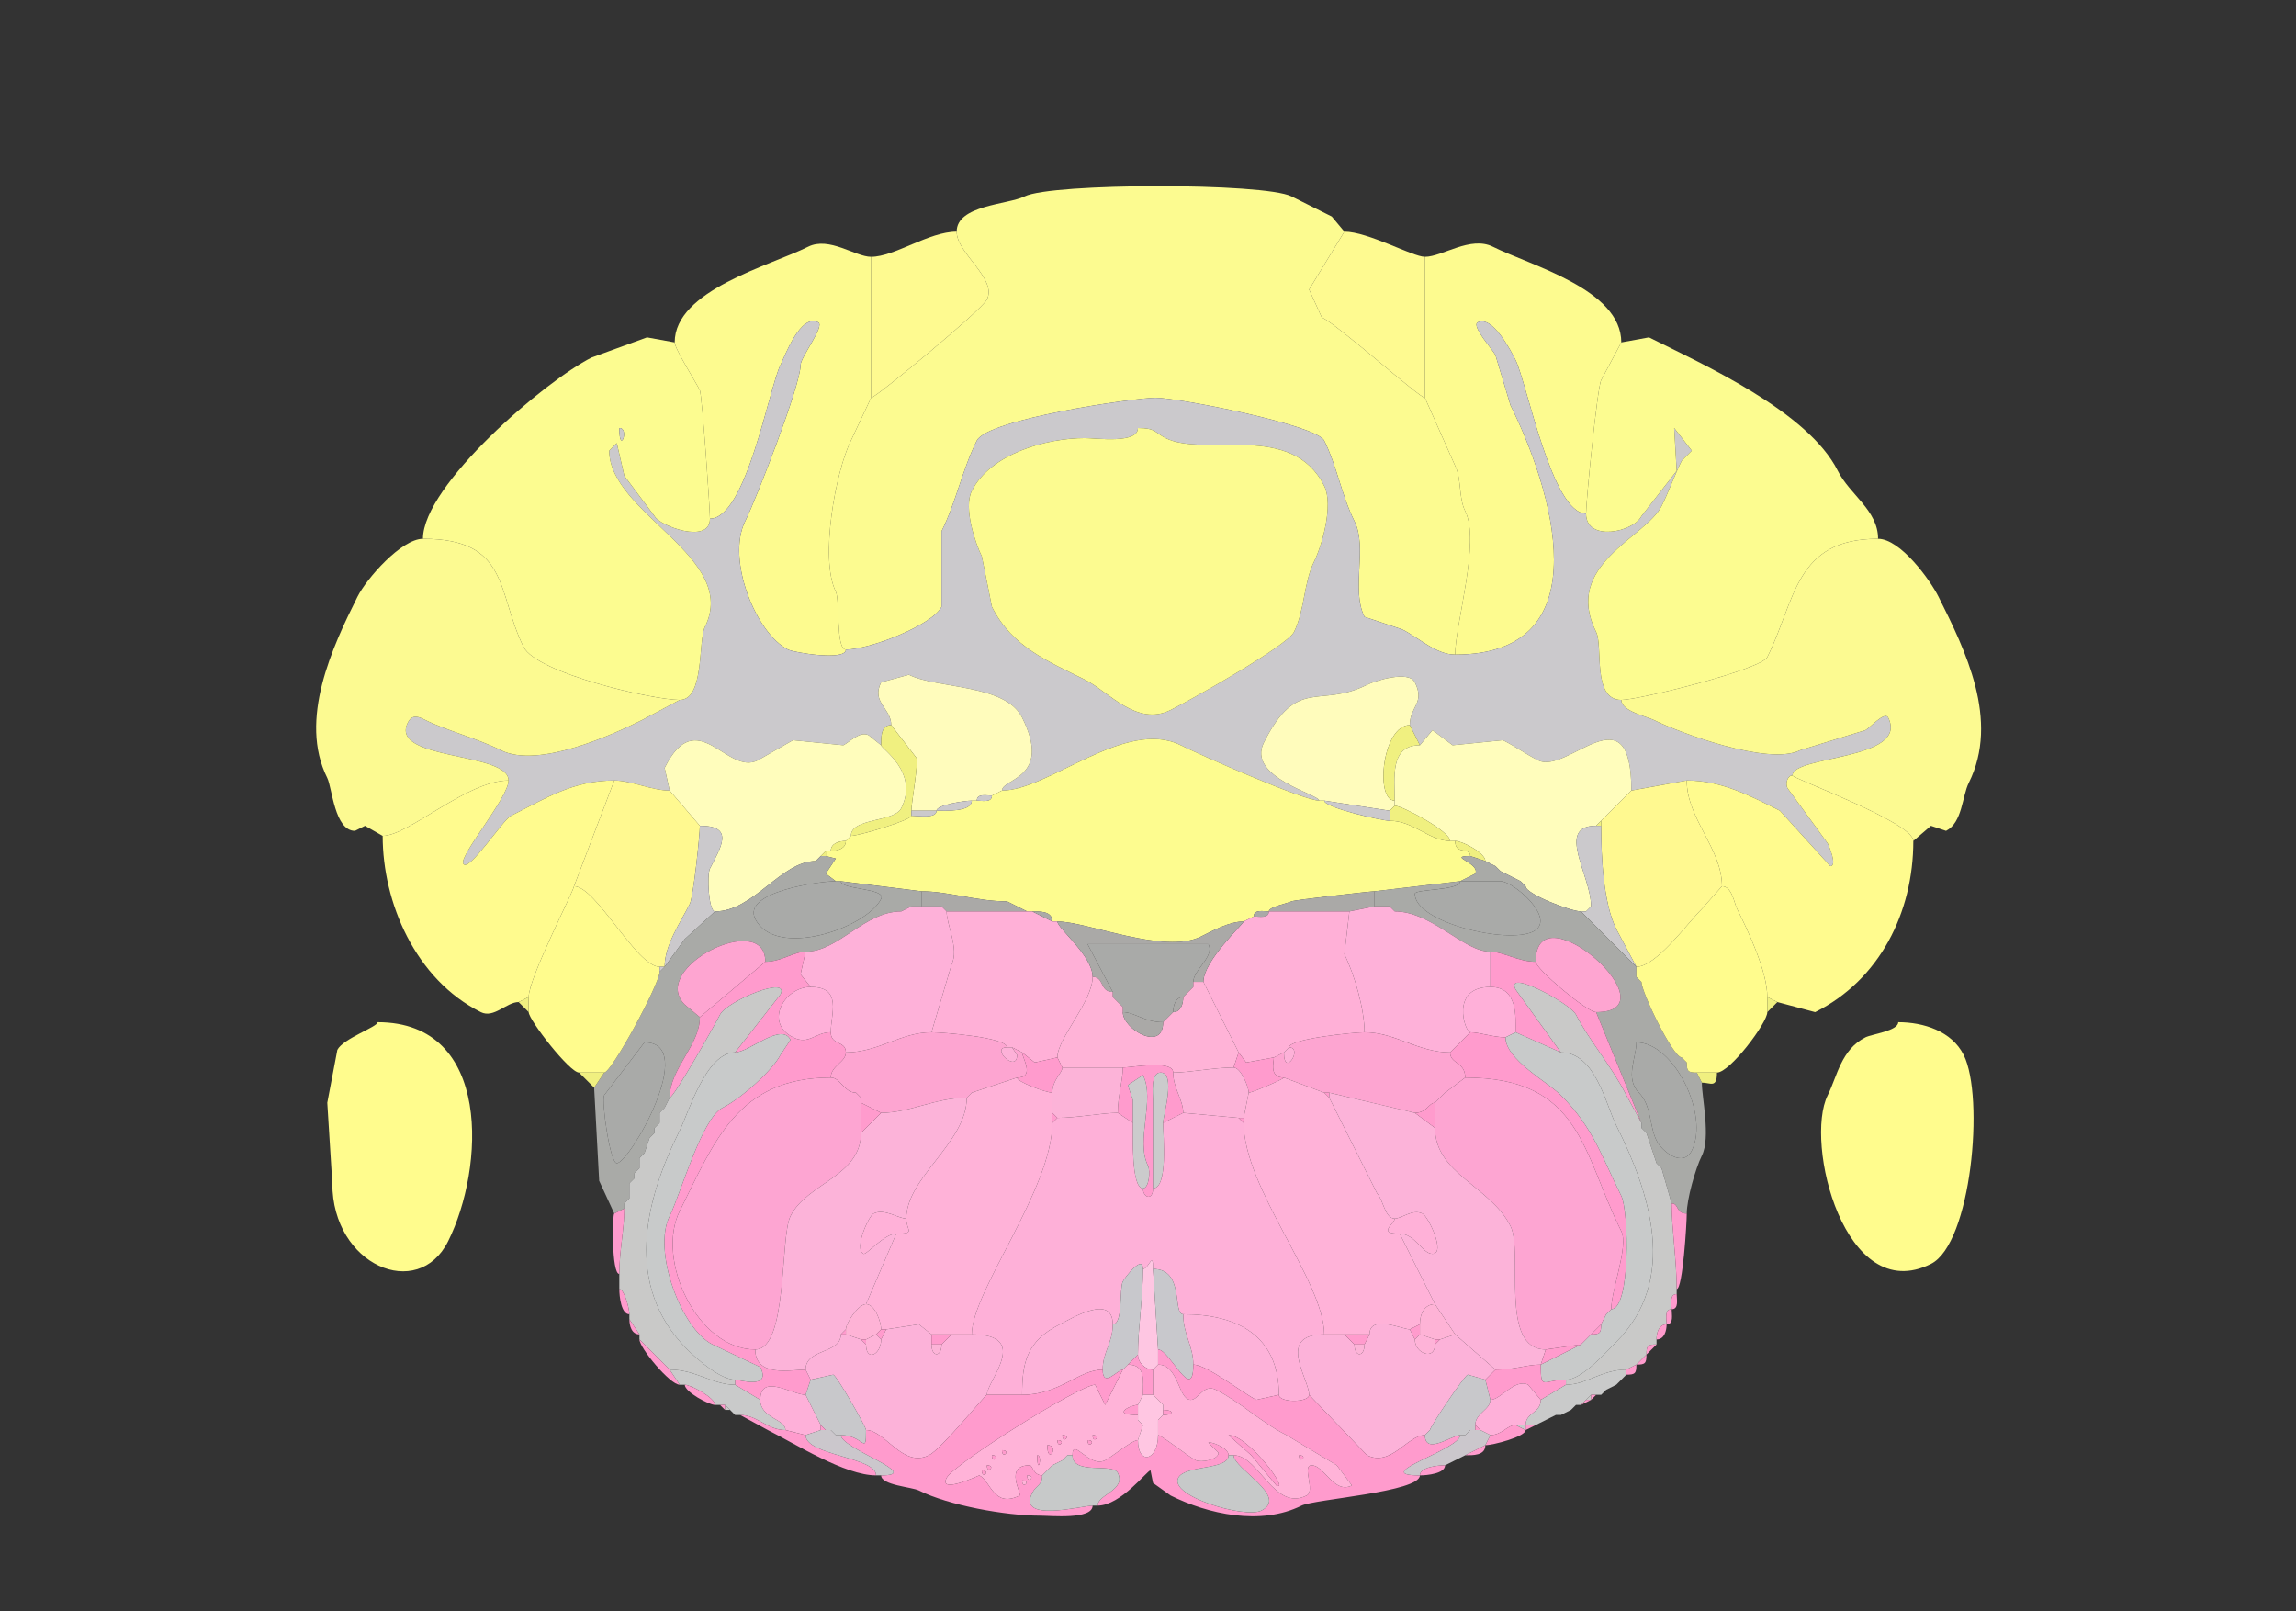 <svg xmlns="http://www.w3.org/2000/svg" viewBox="0 0 456 320"><rect x="0" y="0" width="456" height="320" fill="#333333" stroke="none"/><path fill="#FCFB90" id="CUL4, 5" d="M168 129c4.727 0 17.18-4.859 19-8.5v-15c2.863-5.727 4.132-12.265 7-18 2.122-4.245 31.215-8.5 35.5-8.5 4.581 0 31.938 5.376 33.5 8.5 2.491 4.981 3.45 10.9 6 16 2.649 5.298-.742 13.516 2 19l7.5 2.5c3.234 1.617 6.712 5 10.5 5 0-6.001 5.04-22.42 2-28.5-1.358-2.716-.694-6.388-2-9L283 79c-1.083 0-16.947-14.224-20.5-16l-2.5-5.5 7-11.5-2.5-3-8-4c-5.487-2.743-47.643-2.678-53 0-3.315 1.657-13.5 1.706-13.5 7 0 4.37 8.104 9.292 6 13.5-1.056 2.112-22.091 19.5-23 19.5l-4 8.5c-3.003 6.006-6.264 23.472-3 30 .824 1.648-.034 11.5 2 11.5Z"/><path fill="#FEFA90" id="DEC" d="M173 51v28c.909 0 21.944-17.388 23-19.5 2.104-4.208-6-9.13-6-13.5-5.53 0-12.34 5-17 5ZM283 51v28c-1.083 0-16.947-14.224-20.5-16l-2.5-5.5 7-11.5c4.706 0 13.575 5 16 5Z"/><path fill="#FDFB8F" id="SIM" d="M141 103c7.199 0 11.757-26.015 14-30.5.878-1.756 3.952-10.274 7.5-8.5 1.397.699-3.5 6.927-3.5 8.5 0 3.99-8.855 26.71-11 31-3.809 7.618 2.174 22.337 8.5 25.5 1.197.598 11.5 2.316 11.5 0-2.034 0-1.176-9.852-2-11.5-3.264-6.528-.003-23.994 3-30l4-8.5V51c-3.138 0-8.309-4.096-12.5-2-7.606 3.803-26.5 8.615-26.5 19 0 1.225 4.225 7.95 5 9.5.418.836 2 23.33 2 25.5ZM315 102c-6.784 0-11.78-26.06-14-30.5-.841-1.682-4.586-8.957-7.5-7.5-1.36.68 2.995 5.49 3.5 6.5l3 10c7.942 15.884 18.718 49.5-11 49.5 0-6.001 5.04-22.42 2-28.5-1.358-2.716-.694-6.388-2-9L283 79V51c3.441 0 9.054-4.223 13.5-2 7.513 3.756 25.5 8.43 25.5 19l-4 7.5c-.787 1.574-3 24.065-3 26.5Z"/><path fill="#CBC9CC" id="arb" fill-rule="evenodd" d="M226 85c0 3.195-8.327 2-10.5 2-7.787 0-18.829 3.159-22.5 10.5-1.679 3.358.721 10.442 2 13l2 10c4.006 8.013 11.196 10.848 18.5 14.5 4.685 2.342 10.256 9.372 17 6 4.112-2.056 23.125-12.75 24.5-15.5 2.107-4.213 1.941-9.881 4-14 1.461-2.922 3.918-11.164 2-15-6.45-12.9-23.68-5.59-31.5-9.5-2.175-1.087-1.915-2-5.5-2m-27 72c9.211 0 24.54-14.48 35.5-9 3.841 1.921 24.448 11 27.5 11 0-1.254-14.437-4.627-11-11.5 6.638-13.276 10.979-6.739 20.5-11.5 1.686-.843 8.295-2.91 9.5-.5 2.083 4.166-1 4.757-1 8.5l2 4 2.5-3 4 3 10-1c2.424 1.212 4.504 2.752 7 4 5.829 2.915 18.5-14.387 18.5 6l11-2c6.963 0 12.71 3.105 18.5 6l10 11c1.513 0-.367-4.234-.5-4.5l-8-11c-.44-.879-.028-2.5 1-2.5 0-3.997 23.243-3.014 19-11.5-.67-1.34-3.673 2.086-4.5 2.5l-13 4c-6.273 3.137-24.101-3.55-29-6-1.426-.713-6.5-1.764-6.5-4-5.833 0-3.564-10.628-5-13.5-6.679-13.358 9.852-18.703 13-25 1.456-2.912 2.613-6.226 4-9l2-2-3.5-4.5.5 8.5-7 9c-1.599 3.197-11 5.17-11-.5-6.784 0-11.78-26.06-14-30.5-.841-1.682-4.586-8.957-7.5-7.5-1.36.68 2.995 5.49 3.5 6.5l3 10c7.942 15.884 18.718 49.5-11 49.5-3.788 0-7.266-3.383-10.5-5l-7.5-2.5c-2.742-5.484.649-13.702-2-19-2.55-5.1-3.509-11.019-6-16-1.562-3.124-28.919-8.5-33.5-8.5-4.285 0-33.378 4.255-35.5 8.5-2.868 5.735-4.137 12.273-7 18v15c-1.82 3.641-14.273 8.5-19 8.5 0 2.316-10.303.598-11.5 0-6.326-3.163-12.309-17.882-8.5-25.5 2.145-4.29 11-27.01 11-31 0-1.573 4.897-7.801 3.5-8.5-3.548-1.774-6.622 6.744-7.5 8.5-2.243 4.485-6.801 30.5-14 30.5 0 5.182-10.034 1.432-11-.5l-6-8-1.5-6.5-1.5 1.5c0 12.496 25.913 21.174 19 35-1.354 2.708-.066 14.5-5 14.5l-7.5 4c-5.636 2.818-20.596 9.702-28 6-4.749-2.374-10.895-3.948-15-6-1.296-.648-2.613-1.274-3.5.5-3.8 7.602 20 5.73 20 11.5 0 3.351-9.805 14.889-9 16.5.986 1.972 7.834-8.667 9.5-9.5 6.782-3.391 12.257-7 20.5-7 3.291 0 7.508 2 11 2l-1-4.5c6.471-12.941 12.329 1.586 18.5-1.5l7-4 10 1c1.256-.628 3.267-2.867 5-2l2.5 2c0-1.465-.109-4 2-4 0-3.363-4.005-4.491-2-8.5l5.5-1.5c5.682 2.841 19.147 1.795 22.5 8.5 6.068 12.135-4 12.068-4 14.5Z"/><path fill="#FCFC90" id="ANcr1" fill-rule="evenodd" d="M123 85c0 5.567 2.112 0 0 0m-39 22c17.321 0 14.645 10.79 20 21.5 2.567 5.133 25.472 10.5 31 10.5 4.934 0 3.646-11.792 5-14.5 6.913-13.826-19-22.504-19-35l1.5-1.5 1.5 6.5 6 8c.966 1.932 11 5.682 11 .5 0-2.17-1.582-24.664-2-25.5-.775-1.55-5-8.275-5-9.5l-5.5-1-11 4C108.312 75.594 84 96.338 84 107Z"/><path fill="#FCFC90" id="ANcr1" d="M373 107c-16.568 0-16.351 12.201-22 23.5-1.242 2.483-25.472 8.5-29 8.5-5.833 0-3.564-10.628-5-13.5-6.679-13.358 9.852-18.703 13-25 1.456-2.912 2.613-6.226 4-9l2-2-3.5-4.5.5 8.5-7 9c-1.599 3.197-11 5.17-11-.5 0-2.435 2.213-24.926 3-26.5l4-7.5 5.5-1c10.717 5.358 31.594 14.689 37.5 26.5 2.378 4.755 8 7.826 8 13.5Z"/><path fill="#CBC9CC" id="arb" d="M123 85c0 5.567 2.112 0 0 0Z"/><path fill="#FCFB90" id="CUL4, 5" d="M226 85c0 3.195-8.327 2-10.5 2-7.787 0-18.829 3.159-22.5 10.5-1.679 3.358.721 10.442 2 13l2 10c4.006 8.013 11.196 10.848 18.5 14.5 4.685 2.342 10.256 9.372 17 6 4.112-2.056 23.125-12.75 24.5-15.5 2.107-4.213 1.941-9.881 4-14 1.461-2.922 3.918-11.164 2-15-6.45-12.9-23.68-5.59-31.5-9.5-2.175-1.087-1.915-2-5.5-2Z"/><path fill="#FCFA91" id="ANcr2" d="M101 155c-8.253 0-19.885 11-25 11l-3.5-2-2 1c-4.06 0-4.523-8.547-5.5-10.5-5.78-11.559 1.043-26.087 6-36 1.794-3.588 8.74-11.5 13-11.5 17.321 0 14.645 10.79 20 21.5 2.567 5.133 25.472 10.5 31 10.5l-7.5 4c-5.636 2.818-20.596 9.702-28 6-4.749-2.374-10.895-3.948-15-6-1.296-.648-2.613-1.274-3.5.5-3.8 7.602 20 5.73 20 11.5ZM356 154c0 .597 24 9.324 24 13l3.5-3 3 1c3.244-1.622 3.201-6.903 4.5-9.5 6.246-12.492-.75-26.5-6-37-1.667-3.335-7.579-11.5-12-11.5-16.568 0-16.351 12.201-22 23.5-1.242 2.483-25.472 8.5-29 8.5 0 2.236 5.074 3.287 6.5 4 4.899 2.45 22.727 9.137 29 6l13-4c.827-.414 3.83-3.84 4.5-2.5 4.243 8.486-19 7.503-19 11.5Z"/><path fill="#FFFCBC" id="FN" d="M181 161h5c0-1.175 5.704-2 7-2h1c0-1.473 1.952-1 3-1l2-1c0-2.432 10.068-2.365 4-14.5-3.353-6.705-16.818-5.659-22.5-8.5l-5.5 1.5c-2.005 4.009 2 5.137 2 8.5l5 6.5c.479.959-1 8.922-1 10.5ZM277 160l-1 1-13-2h-1c0-1.254-14.437-4.627-11-11.5 6.638-13.276 10.979-6.739 20.5-11.5 1.686-.843 8.295-2.91 9.5-.5 2.083 4.166-1 4.757-1 8.5-5.451 0-6.985 15-3 15v1Z"/><path fill="#F0F080" id="CB" d="M181 162c0 .864-10.412 4-12 4 0-3.598 8.592-2.685 10-5.5 3.583-7.167-4-11.808-4-12.5 0-1.465-.109-4 2-4l5 6.5c.479.959-1 8.922-1 10.5v1ZM282 148c-6.017 0-5 6.483-5 11-3.985 0-2.451-15 3-15l2 4Z"/><path fill="#FFFDBC" id="IP" d="M314 181h1l1-1c0-6.168-7.149-16 1-16l1-1 6-6c0-20.387-12.671-3.085-18.5-6-2.496-1.248-4.576-2.788-7-4l-10 1-4-3-2.5 3c-6.017 0-5 6.483-5 11v1c1.475 0 11 5.083 11 7h1c1.417 0 6 2.383 6 4l2 1 1 1 4 2 1 1c0 1.546 9.018 5 11 5ZM162 171c-6.864 0-12.339 10-20 10-1.258 0-1.639-7.221-1-8.5 2.044-4.088 5.091-8.5-2-8.5l-6-7-1-4.5c6.471-12.941 12.329 1.586 18.5-1.5l7-4 10 1c1.256-.628 3.267-2.867 5-2l2.5 2c0 .692 7.583 5.333 4 12.5-1.408 2.815-10 1.902-10 5.5l-1 1c-1.238 0-3 .423-3 2h-1l-1 1-1 1Z"/><path fill="#FDFC8F" id="NOD" d="M210 183c5.862 0 21.278 6.611 28.5 3 2.4-1.2 5.689-3 8.5-3l2-1c0-1.473 1.952-1 3-1 0-.918 3.595-1.548 4.5-2 .575-.288 15.733-2 16.5-2l17-2 3-1.5c1.051-2.102-5.77-3.5-1-3.5 0-1.916-3-.07-3-3h-1c-4.16 0-7.263-4-12-4-1.505 0-13-2.608-13-4h-1c-3.052 0-23.659-9.079-27.5-11-10.96-5.48-26.289 9-35.5 9l-2 1c0 1.473-1.952 1-3 1h-1c0 2.273-5.226 2-7 2 0 1.643-3.765 1-5 1 0 .864-10.412 4-12 4l-1 1c0 1.577-1.762 2-3 2h-1v1l2 .5-2 3 2 1.5h1l16 2c5.443 0 10.891 2 17 2l4 2h1c1.465 0 4-.109 4 2h1Z"/><path fill="#FFFB8E" id="PRM" d="m351 198 2 1 7.5 2c12.771-6.386 19.5-19.732 19.5-34 0-3.676-24-12.403-24-13-1.028 0-1.44 1.621-1 2.5l8 11c.133.266 2.013 4.5.5 4.5l-10-11c-5.79-2.895-11.537-6-18.5-6 0 7.616 7 13.52 7 21 1.988 0 2.408 3.315 3 4.5 2.22 4.439 6 12.424 6 17.5ZM105 198l-2 1c-2.379 0-4.917 3.292-7.5 2-13.024-6.512-19.5-21.79-19.5-35 5.115 0 16.747-11 25-11 0 3.351-9.805 14.889-9 16.5.986 1.972 7.834-8.667 9.5-9.5 6.782-3.391 12.257-7 20.5-7l-8 21c0 .827-9 18.202-9 22Z"/><path fill="#FFF990" id="COPY" d="M131 192h1c0-4.335 3.16-8.82 5-12.5.703-1.406 2-13.668 2-15.5l-6-7c-3.492 0-7.709-2-11-2l-8 21c4.388 0 12.422 16 17 16ZM342 176l-4 4.5c-2.964 2.964-9.117 11.5-13 11.5l-4-7.5c-2.58-5.16-3-14.433-3-20.5v-1l6-6 11-2c0 7.616 7 13.52 7 21Z"/><path fill="#CBC9CC" id="arb" d="m199 157-2 1 2-1ZM197 158c-1.048 0-3-.473-3 1 1.048 0 3 .473 3-1ZM193 159c-1.296 0-7 .825-7 2 1.774 0 7 .273 7-2ZM276 161v2c-1.505 0-13-2.608-13-4l13 2Z"/><path fill="#F0F080" id="CB" d="M276 163c4.737 0 7.84 4 12 4 0-1.917-9.525-7-11-7l-1 1v2Z"/><path fill="#CBC9CC" id="arb" d="M186 161c0 1.643-3.765 1-5 1v-1h5Z"/><path fill="#F0F080" id="CB" d="M317 164h1v-1l-1 1Z"/><path fill="#CBC9CC" id="arb" d="m142 181-6 5.5-4 5.5c0-4.335 3.16-8.82 5-12.5.703-1.406 2-13.668 2-15.5 7.091 0 4.044 4.412 2 8.5-.639 1.279-.258 8.5 1 8.5ZM314 181h1l1-1c0-6.168-7.149-16 1-16h1c0 6.067.42 15.34 3 20.5l4 7.5-11-11Z"/><path fill="#F0F080" id="CB" d="m169 166-1 1 1-1ZM168 167c-1.238 0-3 .423-3 2 1.238 0 3-.423 3-2ZM292 170l3 1c0-1.617-4.583-4-6-4 0 2.93 3 1.084 3 3ZM163 170h1v-1l-1 1ZM163 170l-1 1 1-1Z"/><path fill="#A9AAA7" id="V4r" fill-rule="evenodd" d="m128 207-8 10.5c-.595 1.19 1.151 13.5 2.5 13.5 2.529 0 16.325-24 5.5-24m-4 33-2 1-3-6.5-1-18.5 2-3c1.46 0 11-17.637 11-20l1-1 4-5.5 6-5.5c7.661 0 13.136-10 20-10l1-1h1l2 .5-2 3 2 1.5c-3.197 0-18.701 2.098-16 7.5 3.992 7.984 22.057 1.886 25-4 1.072-2.144-8-1.79-8-3.5l16 2v3h-2l-2 1c-7.346 0-12.463 8-19 8-2.338 0-4.862 2-8 2 0-10.369-23.255 1.245-16 8.5l3 2.5c0 5.602-6 10.211-6 16l-1 2-1 1v2l-1 1v1l-1 1-1 3-1 1v2l-1 1v1l-1 1v3l-1 1v1ZM325 207c0 3.058-2.325 7.175.5 10 2.536 2.536 2.039 6.579 3.5 9.5 1.135 2.27 5.287 5.426 7 2 3.537-7.074-3.544-21.5-11-21.5m7 32c1.481 0 .785 2 3 2 0-2.777 1.715-8.931 3-11.5 1.792-3.583 0-11.482 0-14.5l-1-2c-1.747 0-2-.253-2-2l-1-1c-1.733 0-8-13.011-8-15l-1-1v-2l-11-11c-1.982 0-11-3.454-11-5l-1-1-4-2-1-1-2-1-3-1c-4.77 0 2.051 1.398 1 3.5l-3 1.5h8c2.606 0 11.341 7.58 6.5 10-5.14 2.57-23.5-1.819-23.5-7.5 0-.978 9-.594 9-2.5l-17 2v3h3l1 1c7.359 0 13.661 8 19 8 2.526 0 5.577 2 9 2 0-14.895 27.749 10 12 10l9 22v1l1 1 2 6 1 1 2 7Z"/><path fill="#F0F080" id="CB" d="m297 172 1 1-1-1Z"/><path fill="#A9AAA8" id="chpl" d="M166 175h1c0 1.71 9.072 1.356 8 3.5-2.943 5.886-21.008 11.984-25 4-2.701-5.402 12.803-7.5 16-7.5ZM290 175c0 1.906-9 1.522-9 2.5 0 5.681 18.36 10.07 23.5 7.5 4.841-2.42-3.894-10-6.5-10h-8Z"/><path fill="#F0F080" id="CB" d="m302 175 1 1-1-1Z"/><path fill="#FFFC8D" id="PFL" d="M115 213h5c1.46 0 11-17.637 11-20v-1c-4.578 0-12.612-16-17-16 0 .827-9 18.202-9 22v3c0 1.548 8.123 12 10 12ZM337 213h4c2.567 0 10-9.868 10-12v-3c0-5.076-3.78-13.061-6-17.5-.592-1.185-1.012-4.5-3-4.5l-4 4.5c-2.964 2.964-9.117 11.5-13 11.5v2l1 1c0 1.989 6.267 15 8 15l1 1c0 1.747.253 2 2 2Z"/><path fill="#AAA9A7" id="V4" d="M188 181h16l-4-2c-6.109 0-11.557-2-17-2v3h4l1 1ZM252 181h16l5-1v-3c-.767 0-15.925 1.712-16.5 2-.905.452-4.5 1.082-4.5 2Z"/><path fill="#FF9BCD" id="MY" d="m181 180-2 1 2-1Z"/><path fill="#FEB1D9" id="SPIV" d="M185 205c-6.087 0-10.545 4-17 4 0-2.349-3-1.382-3-4 0-3.686 2.374-9-4-9l-2-2.5 1-4.5c6.537 0 11.654-8 19-8l2-1h6l1 1c0 2.618 2.514 7.472 1 10.5l-4 13.5Z"/><path fill="#FF9BCD" id="MY" d="m187 180 1 1-1-1Z"/><path fill="#FEB1D9" id="SPIV" d="m292 205-4 4c-6.358 0-10.903-4-17-4 0-4.597-2.007-11.515-4-15.5l1-8.5 5-1h3l1 1c7.359 0 13.661 8 19 8v7c-8.088 0-5.04 9-4 9Z"/><path fill="#FF9BCD" id="MY" d="m276 180 1 1-1-1Z"/><path fill="#F0F080" id="CB" d="m316 180-1 1 1-1Z"/><path fill="#FFB0D7" id="MV" d="m203 209 2.5 2 4.5-1c0-3.814 7-11.103 7-16 0-4.208-7-9.65-7-11h-1l-4-2h-17c0 2.618 2.514 7.472 1 10.5l-4 13.5c2.061 0 15 1.008 15 3h1l2 1Z"/><path fill="#AAA9A7" id="V4" d="M205 181c1.465 0 4-.109 4 2l-4-2ZM252 181c-1.048 0-3-.473-3 1 1.048 0 3 .473 3-1Z"/><path fill="#FFB0D7" id="MV" d="m255 209-2 1-5.5 1-1.5-2-7-14c0-4.222 8-11.547 8-12l2-1c1.048 0 3 .473 3-1h16l-1 8.5c1.993 3.985 4 10.903 4 15.5-2.036 0-15 1.296-15 3l-1 1Z"/><path fill="#AAA9A7" id="V4" d="m249 182-2 1 2-1ZM237 195h2c0-4.222 8-11.547 8-12-2.811 0-6.1 1.8-8.5 3-7.222 3.611-22.638-3-28.5-3 0 1.35 7 6.792 7 11 2.349 0 1.382 3 4 3l-5-9.5h24c1.265 2.529-3 5.075-3 7.5Z"/><path fill="#FEA5D1" id="DCO" d="m152 191-13 11-3-2.5c-7.255-7.255 16-18.869 16-8.5Z"/><path fill="#A9AAA8" id="chpl" d="m232 202-1 1c-3.73 0-5.657-2-8-2v-1l-2-2v-1l-5-9.5h24c1.265 2.529-3 5.075-3 7.5v1l-1 1-1 1c-1.577 0-2 1.762-2 3l-1 1Z"/><path fill="#FEA5D1" id="DCO" d="M305 191c0 1.38 10.141 10 12 10 15.749 0-12-24.895-12-10Z"/><path fill="#FF9BCD" id="MY" d="M160 277c-2.607 0-9-4.379-9 1l-5-3v-1c.837 0 7.253 2.006 5-2.5l-9.5-4.5c-6.214-3.107-11.953-18.595-8.5-25.5 2.134-4.269 6.366-19.433 10.5-21.5 3.84-1.92 10.049-7.597 11.5-10.5l2-3c-1.787-3.574-8.247 2.5-11 2.5l9-11.5c1.965-3.93-10.67 1.341-12 4-1.028 2.056-9.191 16.5-10 16.5 0-5.789 6-10.398 6-16l13-11c3.138 0 5.662-2 8-2l-1 4.5 2 2.5c-5.259 0-9.264 7.118-3.5 10 3.191 1.596 4.364-1 7.5-1 0 2.618 3 1.651 3 4 0 1.947-3 2.636-3 5-18.552 0-23.141 12.781-30 26.5-4.82 9.64 3.484 27.5 15 27.5 0 5.609 7.171 4 10 4l1 2-1 3ZM310 209l-9-12.5c-2.145-4.29 10.914 2.828 12 5 2.432 4.863 7.199 10.398 10 16l3 5.5-9-22c-1.859 0-12-8.62-12-10-3.423 0-6.474-2-9-2v7c5.535 0 5 6.057 5 9l9 4Z"/><path fill="#CBC9CC" id="arb" d="m132 192-1 1v-1h1Z"/><path fill="#FFB3D7" id="PRP" d="M245 212c-3.962 0-8.688 1-12 1 0-2.601-8.235-1-10-1h-12l-1-2c0-3.814 7-11.103 7-16 2.349 0 1.382 3 4 3v1l2 2v1c0 3.419 8 7.996 8 2l1-1 1-1c1.577 0 2-1.762 2-3l1-1 1-1v-1h2l7 14-1 3Z"/><path fill="#F0F080" id="CB" d="m325 194 1 1-1-1Z"/><path fill="#C9C9C8" id="icp" d="M146 274v1c-4.524 0-7.756-3-13-3l-6-6v-1l-2-3v-1c0-1.041-.986-5-2-5v-3c0-4.569 1-8.923 1-13v-1l1-1v-3l1-1v-1l1-1v-2l1-1 1-3 1-1v-1l1-1v-2l1-1 1-2c.809 0 8.972-14.444 10-16.5 1.33-2.659 13.965-7.93 12-4l-9 11.5c-5.783 0-9.271 12.042-11 15.5-6.967 13.933-11.153 30.847 1.5 43.5 2.115 2.115 6.639 6 9.5 6ZM311 274v1c4.049 0 7.132-3 12-3l2-1 2-2c0-1.747.253-2 2-2v-1c0-1.238.423-3 2-3 0-1.048-.473-3 1-3 0-1.048-.473-3 1-3v-1c0-5.675-1-11.954-1-17l-2-7-1-1-2-6-1-1v-1l-3-5.5c-2.801-5.602-7.568-11.137-10-16-1.086-2.172-14.145-9.29-12-5l9 12.5c6.848 0 8.868 10.235 11 14.5 6.7 13.4 12.37 30.63 0 43-2.312 2.312-6.832 7.5-10 7.5Z"/><path fill="#FFB0D9" id="x" d="M161 196c6.374 0 4 5.314 4 9-3.136 0-4.309 2.596-7.5 1-5.764-2.882-1.759-10 3.5-10Z"/><path fill="#AAA9A7" id="V4" d="m237 196-1 1 1-1Z"/><path fill="#FFB0D9" id="x" d="m301 205-2 1c-2.409 0-5.181-1-7-1-1.04 0-4.088-9 4-9 5.535 0 5 6.057 5 9Z"/><path fill="#AAA9A7" id="V4" d="m236 197-1 1 1-1Z"/><path fill="#F0F080" id="CB" d="m103 199 2 2v-3l-2 1Z"/><path fill="#AAA9A7" id="V4" d="m221 198 2 2-2-2ZM235 198c-1.577 0-2 1.762-2 3 1.577 0 2-1.762 2-3Z"/><path fill="#F0F080" id="CB" d="m353 199-2 2v-3l2 1Z"/><path fill="#AAA9A7" id="V4" d="M223 201c2.343 0 4.27 2 8 2 0 5.996-8 1.419-8-2ZM233 201l-1 1 1-1ZM232 202l-1 1 1-1Z"/><path fill="#FFFC8D" id="PFL" d="M75 203c0 .937-6.867 3.235-8 5.5L65 219l1 16c0 16.308 17.01 23.48 23 11.5 7.193-14.387 8.877-43.5-14-43.5ZM377 203c0 1.722-5.235 2.368-6.5 3-4.845 2.422-5.619 7.737-7.5 11.5-4.695 9.39 3.346 42.077 20.5 33.5 8.004-4.002 10.691-33.118 6.5-41.5-2.362-4.724-7.967-6.5-13-6.5Z"/><path fill="#C8CACA" id="sptV" d="M146 209c2.753 0 9.213-6.074 11-2.5l-2 3c-1.451 2.903-7.66 8.58-11.5 10.5-4.134 2.067-8.366 17.231-10.5 21.5-3.453 6.905 2.286 22.393 8.5 25.5l9.5 4.5c2.253 4.506-4.163 2.5-5 2.5-2.861 0-7.385-3.885-9.5-6-12.653-12.653-8.467-29.567-1.5-43.5 1.729-3.458 5.217-15.5 11-15.5Z"/><path fill="#FDA5D1" id="NTS" d="m171 219 4 2c5.762 0 10.704-3 17-3l1-1 9-3c3.669 0 1-3.924 1-5l-2-1 1 1.5c0 3.74-5.435-1.5-2-1.5 0-1.992-12.939-3-15-3-6.087 0-10.545 4-17 4 0 1.947-3 2.636-3 5 1.947 0 2.636 3 5 3l1 1v1ZM285 219c-1.24 0-1.576 2-4 2l-17-4h-1l-8-3c-2.978 0-2-2.995-2-4l2-1c0 5.15 3.884-1 1-1 0-1.704 12.964-3 15-3 6.097 0 10.642 4 17 4 0 2.297 3 1.849 3 5l-4 3-1 1-1 1Z"/><path fill="#FF9BCD" id="MY" d="M291 214c23.126 0 23.253 15.006 31 30.5 1.494 2.989-2 11.664-2 15.5 3.882 0 3.512-19.476 2-22.5-3.84-7.681-5.529-13.529-12-20-2.61-2.61-11-7.073-11-11.5-2.409 0-5.181-1-7-1l-4 4c0 2.297 3 1.849 3 5ZM301 205l-2 1 2-1Z"/><path fill="#C8CACA" id="sptV" d="M306 271c0 5.334.466 3 5 3 3.168 0 7.688-5.188 10-7.5 12.37-12.37 6.7-29.6 0-43-2.132-4.265-4.152-14.5-11-14.5l-9-4-2 1c0 4.427 8.39 8.89 11 11.5 6.471 6.471 8.16 12.319 12 20 1.512 3.024 1.882 22.5-2 22.5l-1 1-1 2c0 1.747-.253 2-2 2l-1 1-1 1-8 4Z"/><path fill="#A9AAA8" id="chpl" d="m128 207-8 10.5c-.595 1.19 1.151 13.5 2.5 13.5 2.529 0 16.325-24 5.5-24ZM325 207c0 3.058-2.325 7.175.5 10 2.536 2.536 2.039 6.579 3.5 9.5 1.135 2.27 5.287 5.426 7 2 3.537-7.074-3.544-21.5-11-21.5Z"/><path fill="#FDB1D8" id="DMX" d="M200 208h1l1 1.5c0 3.74-5.435-1.5-2-1.5ZM256 208c2.884 0-1 6.15-1 1l1-1Z"/><path fill="#FF9BCD" id="MY" d="M202 214c0 .886 5.824 3 7 3 0-2.567 2-3.913 2-5l-1-2-4.5 1-2.5-2c0 1.076 2.669 5-1 5ZM255 214c0 .286-6.302 3-7 3 0-1.076-1.523-5-3-5l1-3 1.5 2 5.5-1c0 1.005-.978 4 2 4Z"/><path fill="#F0F080" id="CB" d="m334 210 1 1-1-1Z"/><path fill="#FF9BCD" id="MY" d="M227 236c0 1.919 2 2.488 2 0v-17.5c0-1.163-.549-5.5 1.5-5.5 3.115 0 .5 8.597.5 10l4-2c0-2.522-2-4.909-2-8 0-2.601-8.235-1-10-1 0 2.546-1 5.725-1 9l3 2v-4.5l-1-3 3-2c2.476 4.952-1.532 12.935 1 18 .504 1.008.22 4.5-1 4.5Z"/><path fill="#FCB3D8" id="PGRNd" d="M222 221c-3.144 0-8.144 1-12 1l-1-1v-4c0-2.567 2-3.913 2-5h12c0 2.546-1 5.725-1 9ZM246 222h1l1-5c0-1.076-1.523-5-3-5-3.962 0-8.688 1-12 1 0 3.091 2 5.478 2 8l11 1Z"/><path fill="#F0F080" id="CB" d="m120 213-2 3-3-3h5Z"/><path fill="#CBCBCC" id="mlf" d="M225 223c0 2.312-.379 13 2 13 1.22 0 1.504-3.492 1-4.5-2.532-5.065 1.476-13.048-1-18l-3 2 1 3v4.5ZM231 223c0 2.382 1.056 13-2 13v-17.5c0-1.163-.549-5.5 1.5-5.5 3.115 0 .5 8.597.5 10Z"/><path fill="#F0F080" id="CB" d="M341 213c0 3.212-1.288 2-3 2l-1-2h4Z"/><path fill="#FDA5D2" id="SPVI" d="M171 225c0 8.609-10.708 9.916-14 16.5-2.126 4.251-.484 26.5-7 26.5-11.516 0-19.82-17.86-15-27.5 6.859-13.719 11.448-26.5 30-26.5 1.947 0 2.636 3 5 3l1 1v7Z"/><path fill="#FFB2D8" id="IRN" d="M189 265h4c0-8.62 16-28.86 16-42v-6c-1.176 0-7-2.114-7-3l-9 3-1 1c0 8.937-12 15.801-12 24 0 2.409 1.947 3-2 3l-6 14c1.803 0 3 3.592 3 5h1l6.5-1 2.5 2h4ZM267 265h5c0-4.044 6.554-1 8-1l2-1c0-2.061.902-4 3-4l-7-14c-4.609 0-1-1.923-1-3-1.969 0-2.274-3.774-3.5-5l-9.5-19-1-1-8-3c0 .286-6.302 3-7 3l-1 5v1c0 13.015 16 31.442 16 42h4Z"/><path fill="#FDA5D2" id="SPVI" d="m314 267-7 1c-9.325 0-4.412-19.324-7-24.5-3.946-7.892-15-10.387-15-19.5v-5l1-1 1-1 4-3c23.126 0 23.253 15.006 31 30.5 1.494 2.989-2 11.664-2 15.5l-1 1-1 2-2 2-1 1-1 1Z"/><path fill="#FF9BCD" id="MY" d="m170 217 1 1-1-1Z"/><path fill="#FCB3D9" id="PARN" d="m193 217-1 1 1-1Z"/><path fill="#FF9BCD" id="MY" d="M264 217v1l-1-1h1Z"/><path fill="#FCB3D9" id="PARN" d="M306 271c-2.846 0-4.905 1-9 1l-8-7-4-6-7-14c3.055 0 4.474 4 6.5 4 2.68 0-.785-7.392-2-8-1.956-.978-4.077 1-5.5 1-1.969 0-2.274-3.774-3.5-5l-9.5-19v-1l17 4 4 3c0 9.113 11.054 11.608 15 19.5 2.588 5.176-2.325 24.5 7 24.5l-1 3Z"/><path fill="#FF9BCD" id="MY" d="m287 217-1 1 1-1ZM133 218l-1 2 1-2Z"/><path fill="#FCB3D9" id="PARN" d="M150 268c0 5.609 7.171 4 10 4 0-4.255 7-3.073 7-7l1-1c0-1.247 2.467-5 4-5l6-14c-2.399 0-5.933 4.284-6.5 4-1.936-.968 1.005-7.502 2-8 2.161-1.081 4.894 1 6.5 1 0-8.199 12-15.063 12-24-6.296 0-11.238 3-17 3l-4 4c0 8.609-10.708 9.916-14 16.5-2.126 4.251-.484 26.5-7 26.5Z"/><path fill="#FF9BCD" id="MY" d="m286 218-1 1 1-1ZM175 221l-4 4v-6l4 2ZM281 221l4 3v-5c-1.24 0-1.576 2-4 2ZM132 220l-1 1 1-1ZM210 222l-1 1v-2l1 1Z"/><path fill="#FEB0D8" id="GRN" d="M254 277c0 1.587 6 1.587 6 0 0-3.162-6.607-12 3-12 0-10.558-16-28.985-16-42l-1-1-11-1-4 2c0 2.382 1.056 13-2 13 0 2.488-2 1.919-2 0-2.379 0-2-10.688-2-13l-3-2c-3.144 0-8.144 1-12 1l-1 1c0 13.14-16 33.38-16 42 11.878 0 3 9.25 3 12h7c0-6.32.861-10.681 7.5-14 2.268-1.134 10.5-6.192 10.5 0 2.099 0 1.266-7.032 2-8.5.417-.833 4-5.432 4-2.5 1.2 0 2-3.746 2 0 6.362 0 3.796 9 6 9 10.541 0 19 4.102 19 16Z"/><path fill="#FF9BCD" id="MY" d="M247 222v1l-1-1h1ZM131 223l-1 1 1-1ZM326 224l1 1-1-1ZM130 225l-1 1 1-1ZM128 229l-1 1 1-1ZM329 231l1 1-1-1ZM127 232l-1 1 1-1ZM126 234l-1 1 1-1ZM125 238l-1 1 1-1ZM335 241c0 1.926-.795 15-2 15 0-5.675-1-11.954-1-17 1.481 0 .785 2 3 2ZM122 241c-.381 0-.585 12 1 12 0-4.569 1-8.923 1-13l-2 1Z"/><path fill="#FFB1D8" id="LIN" d="M180 242c-1.606 0-4.339-2.081-6.5-1-.995.498-3.936 7.032-2 8 .567.284 4.101-4 6.5-4 3.947 0 2-.591 2-3ZM277 242c1.423 0 3.544-1.978 5.5-1 1.215.608 4.68 8 2 8-2.026 0-3.445-4-6.5-4-4.609 0-1-1.923-1-3Z"/><path fill="#FEC6E2" id="RO" d="m230 271-1 1c-1.539 0-3-1.342-3-3 0-5.046 1-11.325 1-17 1.2 0 2-3.746 2 0l1 16v3Z"/><path fill="#C8C8CC" id="tspc" d="M219 272c0 3.781 2.995 0 4 0l1-1 2-2c0-5.046 1-11.325 1-17 0-2.932-3.583 1.667-4 2.5-.734 1.468.099 8.5-2 8.5 0 3.68-2 5.511-2 9ZM230 268c2.281 0 7 10.904 7 3 0-3.708-2-5.942-2-10-2.204 0 .362-9-6-9l1 16Z"/><path fill="#FF9BCD" id="MY" d="M123 256c1.014 0 2 3.959 2 5-1.638 0-2-3.576-2-5ZM333 257c-1.473 0-1 1.952-1 3 1.473 0 1-1.952 1-3Z"/><path fill="#FEB3D6" id="AMBd" d="M171 266h1l2-1 1-1c0-1.408-1.197-5-3-5-1.533 0-4 3.753-4 5v1l3 1ZM285 266h1l3-1-4-6c-2.098 0-3 1.939-3 4v2l3 1Z"/><path fill="#FDB2D9" id="MARN" d="M219 272c-4.699 0-8.562 5-16 5 0-6.32.861-10.681 7.5-14 2.268-1.134 10.5-6.192 10.5 0 0 3.68-2 5.511-2 9ZM237 271c2.672 0 9.855 5.678 12.5 7l4.5-1c0-11.898-8.459-16-19-16 0 4.058 2 6.292 2 10Z"/><path fill="#FF9BCD" id="MY" d="m320 260-1 1 1-1ZM332 260c-1.473 0-1 1.952-1 3 1.473 0 1-1.952 1-3ZM319 261l-1 2 1-2ZM125 262l2 3c-1.577 0-2-1.762-2-3Z"/><path fill="#FCB2D9" id="PGRNl" d="M196 277c-.332 0-9.016 10.758-11.5 12-5.238 2.619-8.696-5-12.5-5 0-.61-5.675-10.587-6.5-11l-4.5 1-1-2c0-4.255 7-3.073 7-7h1l3 1 1 1c0 3.513 3 2.044 3-1l1-2 6.5-1 2.5 2v2c0 2.564 2 2.564 2 0l2-2h4c11.878 0 3 9.25 3 12ZM284 284l-1 1c-3.449 0-6.731 6.384-11.5 4L260 277c0-3.162-6.607-12 3-12h4l2 2c0 2.564 2 2.564 2 0l1-2c0-4.044 6.554-1 8-1l1 2c0 2.861 4 4.225 4 1l1-1 3-1 8 7-2 2-3.5-1c-.835.417-7.5 10.365-7.5 11Z"/><path fill="#FF9BCD" id="MY" d="m282 265-1 1-1-2 2-1v2ZM318 263l-2 2c1.747 0 2-.253 2-2ZM331 263c-1.577 0-2 1.762-2 3 1.577 0 2-1.762 2-3ZM167 265h1v-1l-1 1ZM174 265l1 1 1-2h-1l-1 1Z"/><path fill="#FEB3D8" id="AMBv" d="M175 266c0 3.044-3 4.513-3 1v-1l2-1 1 1Z"/><path fill="#FF9BCD" id="MY" d="M185 267h2l2-2h-4v2ZM269 267h2l1-2h-5l2 2Z"/><path fill="#FEB3D8" id="AMBv" d="M285 266v1c0 3.225-4 1.861-4-1l1-1 3 1Z"/><path fill="#FF9BCD" id="MY" d="m316 265-1 1 1-1ZM133 272l2 3c-1.938 0-8-7.325-8-9l6 6ZM172 266v1l-1-1h1ZM286 266l-1 1v-1h1ZM315 266l-1 1 1-1Z"/><path fill="#FCB3D7" id="LRNm" d="M185 267h2c0 2.564-2 2.564-2 0ZM269 267h2c0 2.564-2 2.564-2 0Z"/><path fill="#FF9BCD" id="MY" d="m307 268-1 3 8-4-7 1ZM329 267c-1.747 0-2 .253-2 2l2-2ZM282 293c0 3.307-20.929 4.715-23.5 6-8.102 4.051-18.628 1.686-26-2l-3.5-2.5-.5-2.5c-.655 0-5.883 7-10.5 7 0-2.234 5.717-3.065 4-6.5-1.007-2.014-9 .509-9-3.5 0-3.735 3.269 2.615 6.5 1 1.308-.654 5.314-4 6.5-4 0 5.05 4 4.148 4-1 .689 0 5.914 4.207 7.5 5 .969.484 4.5-.065 4.5-1.5l-2-2c0-.361 4 .861 4 2.5 0 2.999-8.699 1.898-10 4.5-1.815 3.631 13.281 8.109 16.5 6.5 5.561-2.781-5.5-8.336-5.5-11 5.016 0 8.03 11.235 14.5 8 1.814-.907-1.028-6 1-6 2.536 0 4.42 5.79 8 4l-3-4-10-6c-5.018-2.509-9.135-6.568-14-9-2.478-1.239-3.489 2-5 2-2.54 0-2.351-7-6.5-7v-3c2.281 0 7 10.904 7 3 2.672 0 9.855 5.678 12.5 7l4.5-1c0 1.587 6 1.587 6 0l11.5 12c4.769 2.384 8.051-4 11.5-4 0 4.063 5.428 0 7 0 0 2.898-18.341 8-8 8Z"/><path fill="#FF9BCD" id="MY" d="M227 277h2v-5c-1.539 0-3-1.342-3-3l-2 2c3.626 0 3 3.26 3 6ZM327 269l-2 2c1.747 0 2-.253 2-2ZM224 271l-1 1 1-1Z"/><path fill="#FFB3D8" id="IO" fill-rule="evenodd" d="M195 292c0 1.93 1.93 0 0 0m1-1c0 1.93 1.93 0 0 0m10-2c0 4.42 1.206 0 0 0m-9 0c0 1.93 1.93 0 0 0m2-1c0 1.93 1.93 0 0 0m9-1c0 4.136 2.609 0 0 0m8-1c0 1.93 1.93 0 0 0m-6 0c0 1.93 1.93 0 0 0m7-1c0 1.93 1.93 0 0 0m-6 0c0 1.93 1.93 0 0 0m-3 7-1 1c-1.812 0-1.87-2-2.5-2-5.188 0-1.469 5.734-2 6-5.136 2.568-5.722-2.861-8-4-.03-.015-8.161 3.822-6.5.5 1.352-2.704 26.474-18.5 29.5-18.5l2 4 3.5-7 1-1c3.626 0 3 3.26 3 6l-1 2c-1.354 0-5.588 2 0 2v1l1 1-1 3c-1.186 0-5.192 3.346-6.5 4-3.231 1.615-6.5-4.735-6.5-1h-1l-1 1-2 1-1 1Z"/><path fill="#FF9BCD" id="MY" d="m230 271-1 1 1-1Z"/><path fill="#FFB3D8" id="IO" fill-rule="evenodd" d="M258 289c0 1.93 1.93 0 0 0m-14-4 4.5 4 5 6c2.815 1.408-5.534-10-9.5-10m0 4h1c5.016 0 8.03 11.235 14.5 8 1.814-.907-1.028-6 1-6 2.536 0 4.42 5.79 8 4l-3-4-10-6c-5.018-2.509-9.135-6.568-14-9-2.478-1.239-3.489 2-5 2-2.54 0-2.351-7-6.5-7l-1 1v5l1 1 1 1v1c2.202 0 2.202 1 0 1l-1 1v3c.689 0 5.914 4.207 7.5 5 .969.484 4.5-.065 4.5-1.5l-2-2c0-.361 4 .861 4 2.5Z"/><path fill="#FF9BCD" id="MY" d="M296 278c2.048 0 4.872-4.314 7.5-3l2.5 3 5-3v-1c-4.534 0-5 2.334-5-3-2.846 0-4.905 1-9 1l-2 2 1 4ZM323 272v1c1.747 0 2-.253 2-2l-2 1Z"/><path fill="#C9CACA" id="sctd" d="M147 281c3.391 0 5.353 3 9 3 0-2.23-5-2.324-5-6l-5-3c-4.524 0-7.756-3-13-3l2 3h1c1.178 0 6 2.572 6 4h2l1 1 1 1h1Z"/><path fill="#FF9BCD" id="MY" fill-rule="evenodd" d="M203 294c0 1.93 1.93 0 0 0m1-1c0 1.93 1.93 0 0 0m3 0c0 2.029-1.191 1.881-2 3.5-2.995 5.991 10.011 2.5 12 2.5 0 2.845-8.344 2-10.5 2-6.796 0-18.077-2.038-24-5-1.401-.7-7.5-1.039-7.5-3 8.569 0-8-5.309-8-8 4.575 0 5 4.268 5-1 3.804 0 7.262 7.619 12.5 5 2.484-1.242 11.168-12 11.5-12h7c7.438 0 11.301-5 16-5 0 3.781 2.995 0 4 0l-3.5 7-2-4c-3.026 0-28.148 15.796-29.5 18.5-1.661 3.322 6.47-.515 6.5-.5 2.278 1.139 2.864 6.568 8 4 .531-.266-3.188-6 2-6 .63 0 .688 2 2.5 2Z"/><path fill="#C9CACA" id="sctd" d="M303 283h2l2-1 2-1h1l2-1 1-1h1l1-1 1-1h2l1-1 2-1 1-1 1-1v-1c-4.868 0-7.951 3-12 3l-5 3c0 2.666-3 2.482-3 5Z"/><path fill="#C8C8CB" id="rust" d="M166 285h1c4.575 0 5 4.268 5-1 0-.61-5.675-10.587-6.5-11l-4.5 1-1 3 3 6 1 1h1l1 1ZM290 285h1l1-1h1v-1c0-2.364 3-3.053 3-5l-1-4-3.5-1c-.835.417-7.5 10.365-7.5 11l-1 1c0 4.063 5.428 0 7 0Z"/><path fill="#FF9BCD" id="MY" d="m322 274-1 1 1-1ZM136 275c1.178 0 6 2.572 6 4-1.178 0-6-2.572-6-4Z"/><path fill="#FEB0D9" id="LRNp" d="m163 284-3 1-4-1c0-2.23-5-2.324-5-6 0-5.379 6.393-1 9-1l3 6v1ZM294 284l2 1c2.25 0 3.376-2 5-2h2c0-2.518 3-2.334 3-5l-2.5-3c-2.628-1.314-5.452 3-7.5 3 0 1.947-3 2.636-3 5l1 1Z"/><path fill="#FF9BCD" id="MY" d="m321 275-2 1 2-1ZM319 276l-1 1 1-1Z"/><path fill="#FFC6E2" id="RPA" d="M230 285c0 5.148-4 6.05-4 1l1-3-1-1v-3l1-2h2l1 1 1 1v2l-1 1v3Z"/><path fill="#C9C9C8" id="icp" d="M315 278h1v-1l-1 1Z"/><path fill="#FF9BCD" id="MY" d="m317 277-1 1v-1h1ZM230 278l1 1-1-1ZM316 278l-2 1 1-1h1ZM144 279v1l-1-1h1Z"/><path fill="#C9C9C8" id="icp" d="M144 280h1l-1-1v1Z"/><path fill="#FF9BCD" id="MY" d="M226 279c-1.354 0-5.588 2 0 2v-2ZM313 279l-1 1 1-1ZM145 280l1 1-1-1ZM231 280c2.202 0 2.202 1 0 1v-1ZM312 280l-2 1 2-1ZM160 285c0 4.055 14 4.343 14 8-6.194 0-16.03-6.265-21.5-9l-5.5-3c3.391 0 5.353 3 9 3l4 1ZM231 281l-1 1 1-1ZM309 281l-2 1 2-1ZM226 282l1 1-1-1ZM307 282l-2 1 2-1ZM163 284h1l-1-1v1ZM293 284h1l-1-1v1ZM296 285l-1 2c1.543 0 8-1.709 8-3l-2-1c-1.624 0-2.75 2-5 2Z"/><path fill="#C9CACA" id="sctd" d="M303 283v1l-2-1h2Z"/><path fill="#FF9BCD" id="MY" d="m305 283-2 1v-1h2Z"/><path fill="#CBC7CC" id="sctv" d="M174 293h1c8.569 0-8-5.309-8-8h-1l-1-1h-2l-3 1c0 4.055 14 4.343 14 8Z"/><path fill="#FF9BCD" id="MY" d="m165 284 1 1-1-1ZM284 284l-1 1 1-1ZM292 284l-1 1 1-1Z"/><path fill="#CBC7CC" id="sctv" d="M287 291c-1.424 0-5 .362-5 2-10.341 0 8-5.102 8-8h1l1-1h2l2 1-1 2-4 2-2 1-2 1Z"/><path fill="#FF9BCD" id="MY" d="M211 285c0 1.93 1.93 0 0 0ZM217 285c0 1.93 1.93 0 0 0ZM244 285l4.5 4 5 6c2.815 1.408-5.534-10-9.5-10ZM210 286c0 1.93 1.93 0 0 0ZM216 286c0 1.93 1.93 0 0 0ZM208 287c0 4.136 2.609 0 0 0ZM295 287l-4 2c1.465 0 4 .109 4-2ZM199 288c0 1.93 1.93 0 0 0ZM197 289c0 1.93 1.93 0 0 0ZM206 289c0 4.42 1.206 0 0 0ZM212 289l-1 1 1-1Z"/><path fill="#C7C9C9" id="py" d="M217 299h1c0-2.234 5.717-3.065 4-6.5-1.007-2.014-9 .509-9-3.5h-1l-1 1-2 1-1 1-1 1c0 2.029-1.191 1.881-2 3.5-2.995 5.991 10.011 2.5 12 2.5ZM244 289h1c0 2.664 11.061 8.219 5.5 11-3.219 1.609-18.315-2.869-16.5-6.5 1.301-2.602 10-1.501 10-4.5Z"/><path fill="#FF9BCD" id="MY" d="M258 289c0 1.93 1.93 0 0 0ZM291 289l-2 1 2-1ZM211 290l-2 1 2-1ZM289 290l-2 1 2-1ZM196 291c0 1.93 1.93 0 0 0ZM209 291l-1 1 1-1ZM287 291c-1.424 0-5 .362-5 2 1.424 0 5-.362 5-2ZM195 292c0 1.93 1.93 0 0 0ZM208 292l-1 1 1-1Z"/><path fill="#FFB3D8" id="IO" d="M204 293c0 1.93 1.93 0 0 0ZM203 294c0 1.93 1.93 0 0 0Z"/></svg>